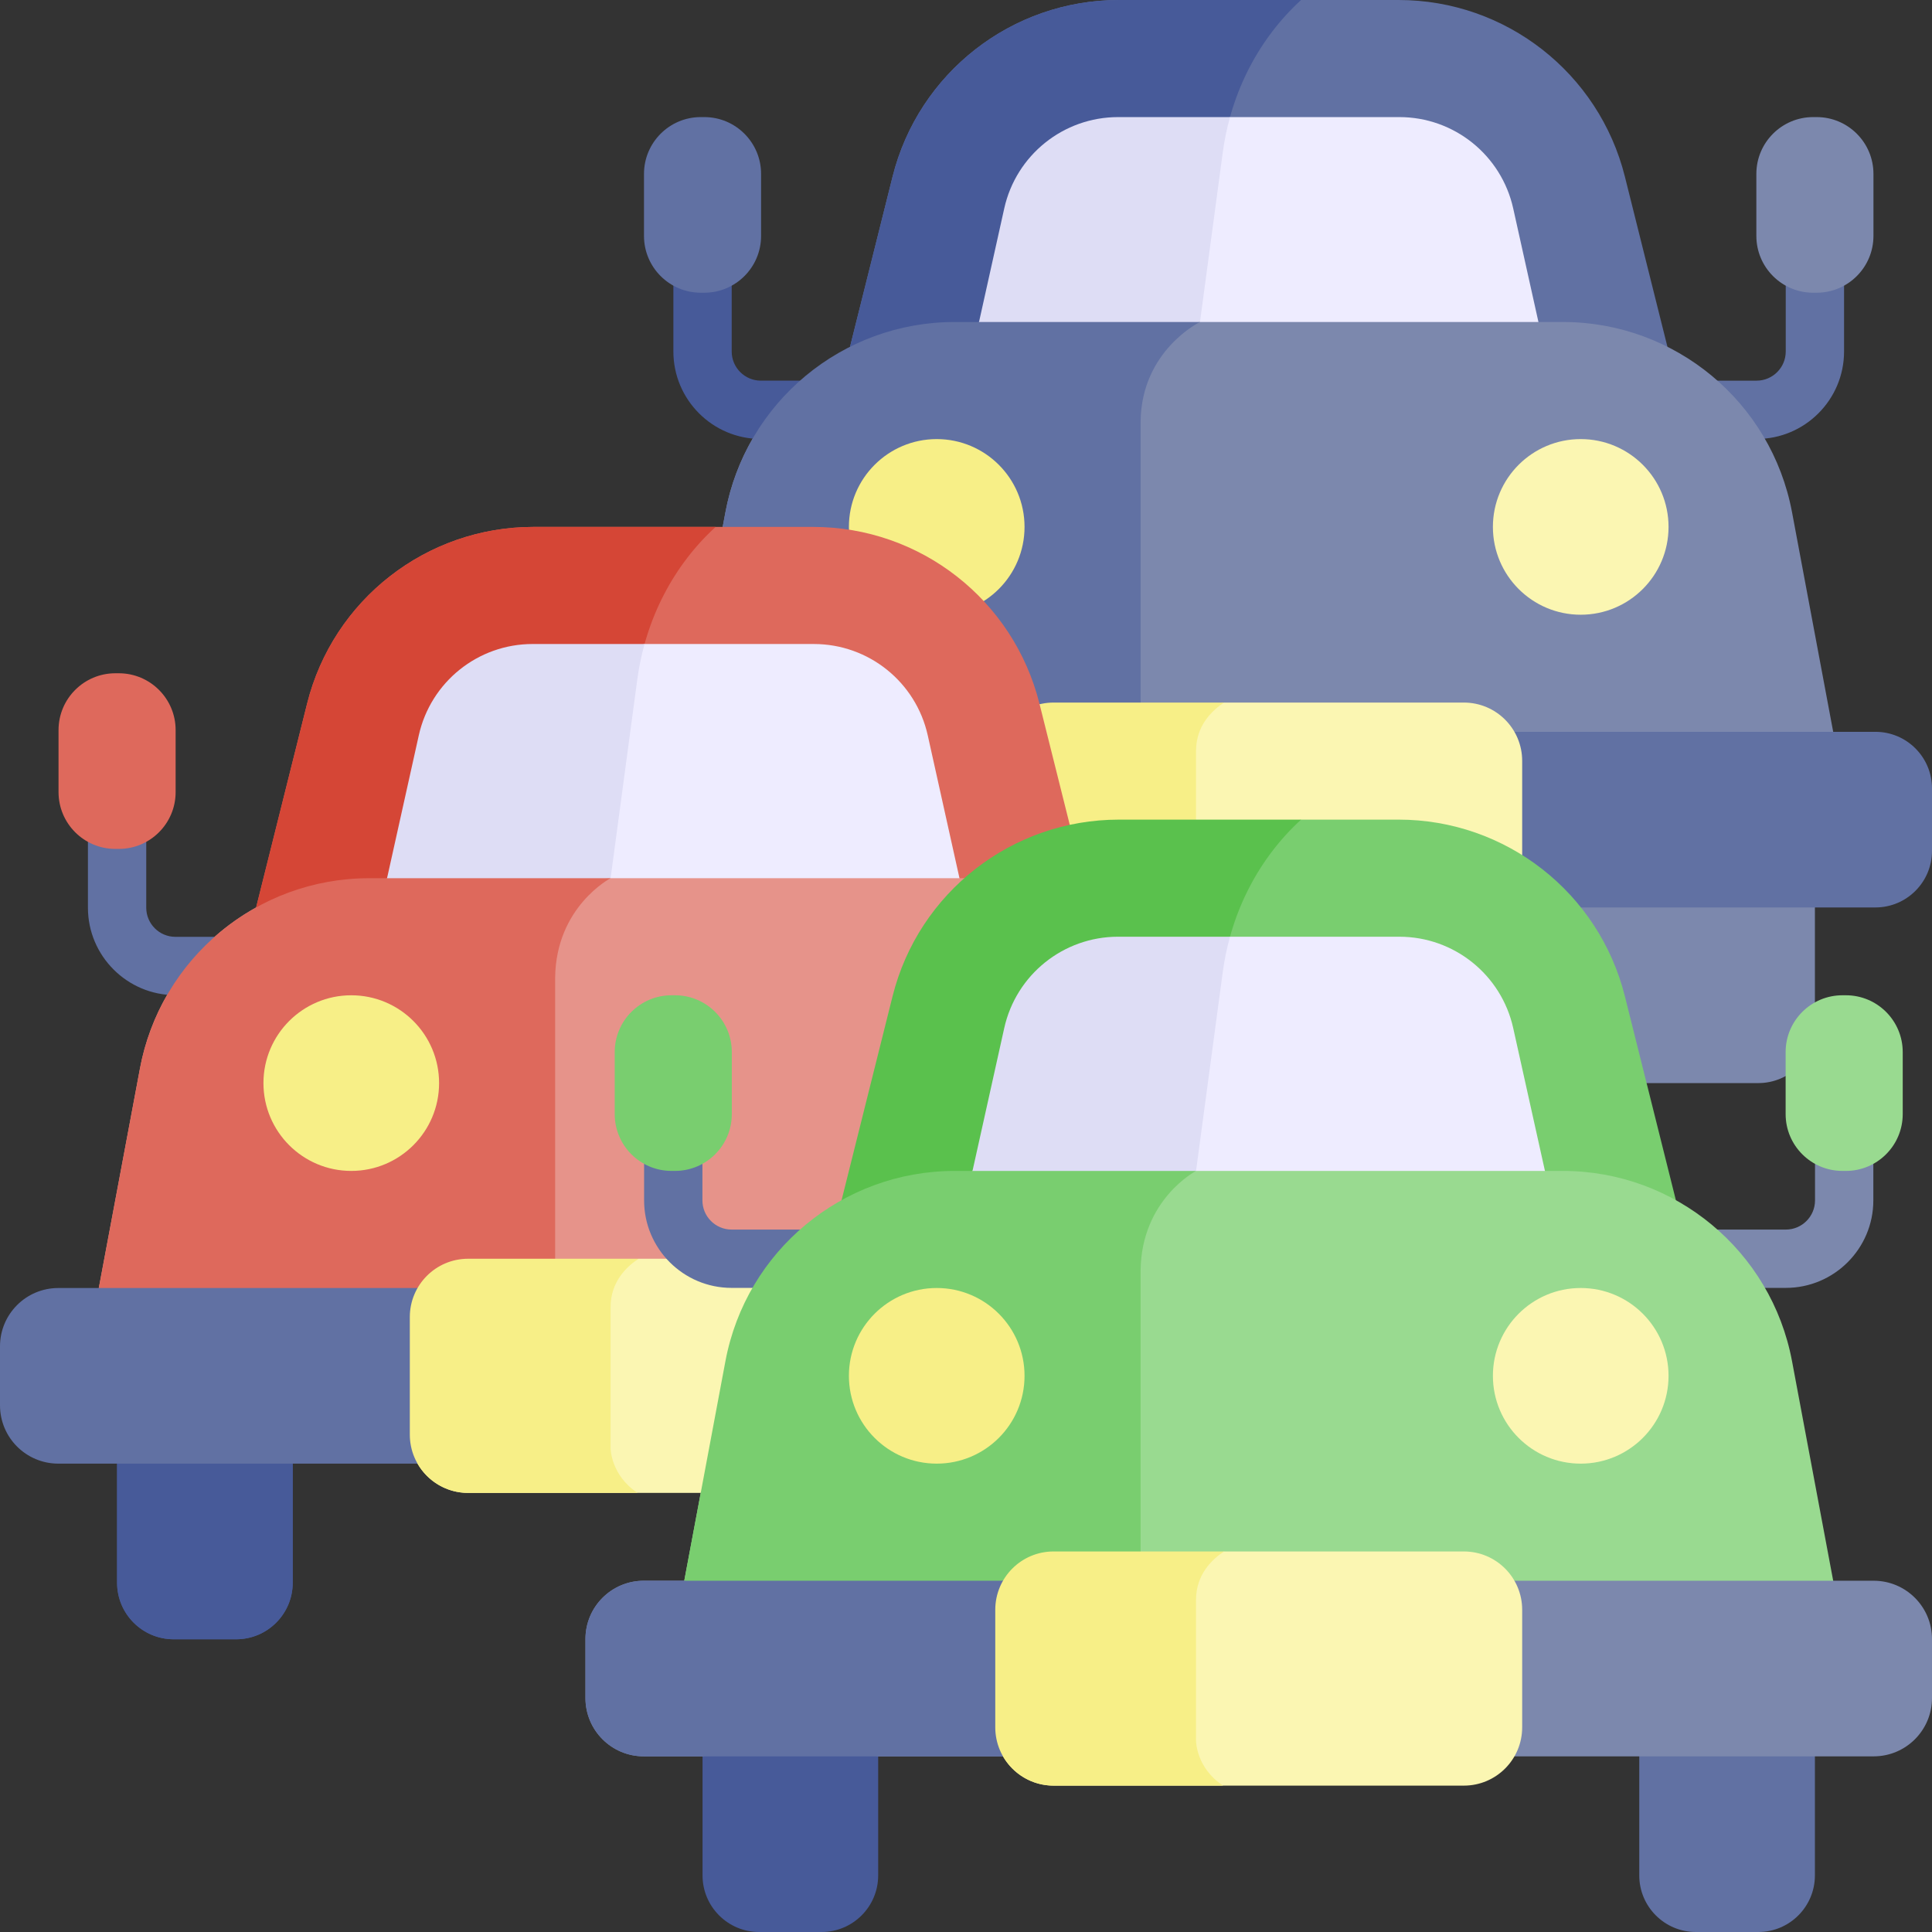 <svg id="Capa_1" enable-background="new 0 0 512 512" height="512" viewBox="0 0 512 512" width="512" xmlns="http://www.w3.org/2000/svg"><rect x="0" y="0" width="512" height="512" fill="#333333" stroke="none"/><g><path d="m449.943 124.121h-232.736l19.328-77.293c6.883-27.52 31.611-46.828 59.975-46.828h74.131c28.364 0 53.091 19.308 59.974 46.827z" fill="#6171a3"/><path d="m344.8 0c-10.983 10.035-18.587 24.233-20.771 40.501l-11.241 83.62h-95.581l19.328-77.293c6.883-27.52 31.611-46.828 59.975-46.828z" fill="#475a99"/><path d="m411.152 100.856h-155.154l3.452-15.527 23.182-35.412 43.335-18.886h44.87c14.497 0 27.035 10.066 30.178 24.202z" fill="#eeecff"/><path d="m325.966 31.033c-.855 3.06-1.504 6.223-1.937 9.468l-8.109 60.355h-59.923l10.138-45.622c3.143-14.136 15.681-24.202 30.168-24.202h29.663z" fill="#deddf5"/><path d="m232.726 116.333h-31.091c-12.782 0-23.182-10.399-23.182-23.182v-23.334c0-4.268 3.459-7.727 7.727-7.727s7.727 3.46 7.727 7.727v23.334c0 4.261 3.466 7.727 7.727 7.727h31.091c4.268 0 7.727 3.46 7.727 7.727.001 4.268-3.458 7.728-7.726 7.728z" fill="#475a99"/><path d="m185.724 77.575h.913c8.317 0 15.059-6.742 15.059-15.059v-16.427c0-8.317-6.742-15.059-15.059-15.059h-.913c-8.317 0-15.059 6.742-15.059 15.059v16.428c0 8.316 6.742 15.058 15.059 15.058z" fill="#6171a3"/><path d="m465.513 116.333h-31.09c-4.268 0-7.727-3.46-7.727-7.727 0-4.268 3.459-7.727 7.727-7.727h31.09c4.261 0 7.727-3.466 7.727-7.727v-23.335c0-4.268 3.459-7.727 7.727-7.727s7.727 3.46 7.727 7.727v23.334c.001 12.783-10.398 23.182-23.181 23.182z" fill="#6171a3"/><path d="m465.968 287.03h-32.061c-8.284 0-15-6.716-15-15v-47.061h62.061v47.061c0 8.284-6.715 15-15 15z" fill="#7c88ad"/><path d="m488.723 209.451h-310.296l13.817-73.698c1.319-7.037 3.802-13.61 7.222-19.524l33.259-18.432 85.278-12.467h96.148c29.745 0 55.276 21.183 60.757 50.423z" fill="#7c88ad"/><path d="m318.003 85.333s-15.509 7.533-15.733 26.355v97.765h-123.843l13.817-73.698c5.481-29.24 31.012-50.423 60.757-50.423h65.002z" fill="#6171a3"/><path d="m496.999 240.485h-326.849c-8.284 0-15-6.716-15-15v-16.546c0-8.284 6.716-15 15-15h326.849c8.284 0 15 6.716 15 15v16.546c0 8.284-6.716 15-15 15z" fill="#6171a3"/><path d="m403.394 201.641v31.146c0 8.541-6.924 15.455-15.455 15.455h-108.728c-8.531 0-15.455-6.913-15.455-15.455v-31.146c0-7.264 5.007-13.342 11.745-15.012h.01l18.566 5.801 30.311-6.244h63.549c8.533 0 15.457 6.914 15.457 15.455z" fill="#fbf6b2"/><path d="m324.132 248.242h-44.921c-8.531 0-15.455-6.914-15.455-15.455v-31.146c0-8.541 6.923-15.455 15.455-15.455h45.178c-3.153 2.061-7.428 6.079-7.428 12.827v37.359c0 .001 0 7.162 7.171 11.87z" fill="#f7ef87"/><circle cx="418.908" cy="139.636" fill="#fbf6b2" r="23.273"/><circle cx="248.241" cy="139.636" fill="#f7ef87" r="23.273"/><path d="m62.575 434.427h-16.546c-8.284 0-15-6.716-15-15v-47.061h46.546v47.061c0 8.284-6.716 15-15 15z" fill="#475a99"/><path d="m294.792 263.757h-232.735l19.328-77.293c6.883-27.52 31.61-46.827 59.974-46.827h74.131c28.364 0 53.091 19.308 59.974 46.827z" fill="#de695c"/><path d="m189.649 139.636c-10.983 10.035-18.587 24.233-20.771 40.501l-11.241 83.62h-95.58l19.328-77.293c6.883-27.52 31.61-46.827 59.974-46.827h48.29z" fill="#d54636"/><path d="m255.998 240.494h-155.153l1.731-7.769 25.902-47.6 42.335-14.455h44.87c14.496 0 27.035 10.066 30.178 24.202z" fill="#eeecff"/><path d="m170.816 170.669c-.855 3.06-1.504 6.223-1.937 9.468l-8.109 60.355h-59.923l10.138-45.622c3.143-14.136 15.681-24.202 30.168-24.202h29.663z" fill="#deddf5"/><path d="m333.57 356.856h-310.297l13.817-73.698c1.319-7.037 3.801-13.61 7.222-19.535l.01-.01 12.961-7.613-.423-7.717v-.01c3.37-2.978 7.068-5.594 11.014-7.789h.01l93.923-7.748h97.189c29.745 0 55.276 21.183 60.757 50.423z" fill="#e6938a"/><path d="m77.574 263.727h-31.09c-12.782 0-23.182-10.399-23.182-23.182v-23.333c0-4.268 3.459-7.727 7.727-7.727s7.727 3.46 7.727 7.727v23.333c0 4.261 3.466 7.727 7.727 7.727h31.09c4.268 0 7.727 3.46 7.727 7.727.001 4.268-3.458 7.728-7.726 7.728z" fill="#6171a3"/><path d="m30.572 224.969h.913c8.317 0 15.059-6.742 15.059-15.059v-16.428c0-8.317-6.742-15.059-15.059-15.059h-.913c-8.317 0-15.059 6.742-15.059 15.059v16.428c0 8.317 6.742 15.059 15.059 15.059z" fill="#de695c"/><path d="m161.81 232.734s-14.468 7.533-14.692 26.355v97.765h-123.842l13.817-73.698c5.481-29.24 31.012-50.423 60.757-50.423h63.96z" fill="#de695c"/><path d="m62.574 434.424h-16.546c-8.284 0-15-6.716-15-15v-47.061h46.546v47.061c0 8.284-6.716 15-15 15z" fill="#475a99"/><path d="m161.81 383.766s0 1.762.876 4.111h-147.23c-8.541 0-15.455-6.913-15.455-15.455v-15.63c0-8.541 6.913-15.455 15.455-15.455h147.251c-.556 1.484-.896 3.163-.896 5.069v37.36z" fill="#6171a3"/><circle cx="93.09" cy="287.033" fill="#f7ef87" r="23.273"/><path d="m248.24 349.036v31.146c0 8.541-6.923 15.455-15.455 15.455h-108.728c-5.729 0-10.736-3.122-13.404-7.758l9.056-43.685 49.527-10.612h63.549c8.531 0 15.455 6.913 15.455 15.454z" fill="#fbf6b2"/><path d="m168.981 395.636h-44.921c-8.531 0-15.455-6.914-15.455-15.455v-31.146c0-8.541 6.923-15.455 15.455-15.455h45.178c-3.153 2.061-7.428 6.079-7.428 12.828v37.359c0-.001 0 7.16 7.171 11.869z" fill="#f7ef87"/><path d="m481.425 77.575h-.913c-8.317 0-15.059-6.742-15.059-15.059v-16.427c0-8.317 6.742-15.059 15.059-15.059h.913c8.317 0 15.059 6.742 15.059 15.059v16.428c-.001 8.316-6.743 15.058-15.059 15.058z" fill="#7c88ad"/><path d="m217.726 512h-16.546c-8.284 0-15-6.716-15-15v-47.061h46.546v47.061c0 8.284-6.716 15-15 15z" fill="#475a99"/><path d="m465.968 512h-16.546c-8.284 0-15-6.716-15-15v-47.061h46.546v47.061c0 8.284-6.715 15-15 15z" fill="#6171a3"/><path d="m224.968 341.303h-31.091c-12.782 0-23.182-10.399-23.182-23.182v-23.333c0-4.268 3.459-7.727 7.727-7.727s7.727 3.46 7.727 7.727v23.333c0 4.261 3.466 7.727 7.727 7.727h31.091c4.268 0 7.727 3.46 7.727 7.727s-3.457 7.728-7.726 7.728z" fill="#6171a3"/><path d="m177.966 310.303h.913c8.317 0 15.059-6.742 15.059-15.059v-16.428c0-8.317-6.742-15.059-15.059-15.059h-.913c-8.317 0-15.059 6.742-15.059 15.059v16.428c0 8.317 6.742 15.059 15.059 15.059z" fill="#79ce6f"/><path d="m473.272 341.303h-31.091c-4.268 0-7.727-3.46-7.727-7.727s3.459-7.727 7.727-7.727h31.091c4.261 0 7.727-3.466 7.727-7.727v-23.333c0-4.268 3.459-7.727 7.727-7.727s7.727 3.46 7.727 7.727v23.333c.001 12.782-10.399 23.181-23.181 23.181z" fill="#7c88ad"/><path d="m449.943 341.33h-232.736l5.821-23.275 49.609-83.475 72.163-17.371h25.84c28.364 0 53.091 19.308 59.974 46.827z" fill="#79ce6f"/><path d="m344.8 217.209c-10.983 10.035-18.587 24.233-20.771 40.501l-11.241 83.62h-95.581l19.328-77.293c6.883-27.52 31.61-46.827 59.974-46.827h48.291z" fill="#5ac14d"/><path d="m411.152 318.065h-155.154l1.721-7.758.011-.01 29.642-46.539 38.595-15.516h44.87c14.497 0 27.035 10.066 30.178 24.202z" fill="#eeecff"/><path d="m325.966 248.241c-.855 3.06-1.504 6.223-1.937 9.468l-8.109 60.355h-59.923l10.138-45.622c3.143-14.136 15.681-24.202 30.168-24.202h29.663z" fill="#deddf5"/><path d="m488.723 434.428h-310.296l7.274-38.791 39.265-62.055 91.996-23.275h97.189c29.745 0 55.276 21.183 60.757 50.423z" fill="#99da90"/><path d="m316.961 310.307s-14.468 7.533-14.692 26.355v97.765h-123.842l13.817-73.698c5.481-29.24 31.012-50.423 60.757-50.423h63.96z" fill="#79ce6f"/><path d="m511.998 434.366v15.63c0 8.541-6.923 15.455-15.455 15.455h-263.819l-24.934-6.872-21.605 6.872h-15.578c-8.541 0-15.455-6.913-15.455-15.455v-15.63c0-8.541 6.913-15.455 15.455-15.455h10.726l40.006 8.489 44.468-8.489h230.736c8.531.001 15.455 6.914 15.455 15.455z" fill="#7c88ad"/><path d="m316.961 461.339s0 1.762.876 4.111h-147.23c-8.541 0-15.455-6.913-15.455-15.455v-15.63c0-8.541 6.913-15.455 15.455-15.455h147.251c-.556 1.484-.896 3.163-.896 5.069v37.36z" fill="#6171a3"/><circle cx="248.241" cy="364.606" fill="#f7ef87" r="23.273"/><circle cx="418.908" cy="364.606" fill="#fbf6b2" r="23.273"/><path d="m403.394 426.608v31.146c0 8.541-6.924 15.455-15.455 15.455h-108.728c-5.729 0-10.736-3.122-13.405-7.758l6.831-43.397 51.752-10.901h63.549c8.532 0 15.456 6.914 15.456 15.455z" fill="#fbf6b2"/><path d="m324.132 473.208h-44.921c-8.531 0-15.455-6.914-15.455-15.455v-31.146c0-8.541 6.923-15.455 15.455-15.455h45.178c-3.153 2.061-7.428 6.079-7.428 12.827v37.359c0 .001 0 7.162 7.171 11.87z" fill="#f7ef87"/><path d="m489.182 310.303h-.913c-8.317 0-15.059-6.742-15.059-15.059v-16.428c0-8.317 6.742-15.059 15.059-15.059h.913c8.317 0 15.059 6.742 15.059 15.059v16.428c0 8.317-6.742 15.059-15.059 15.059z" fill="#99da90"/></g></svg>